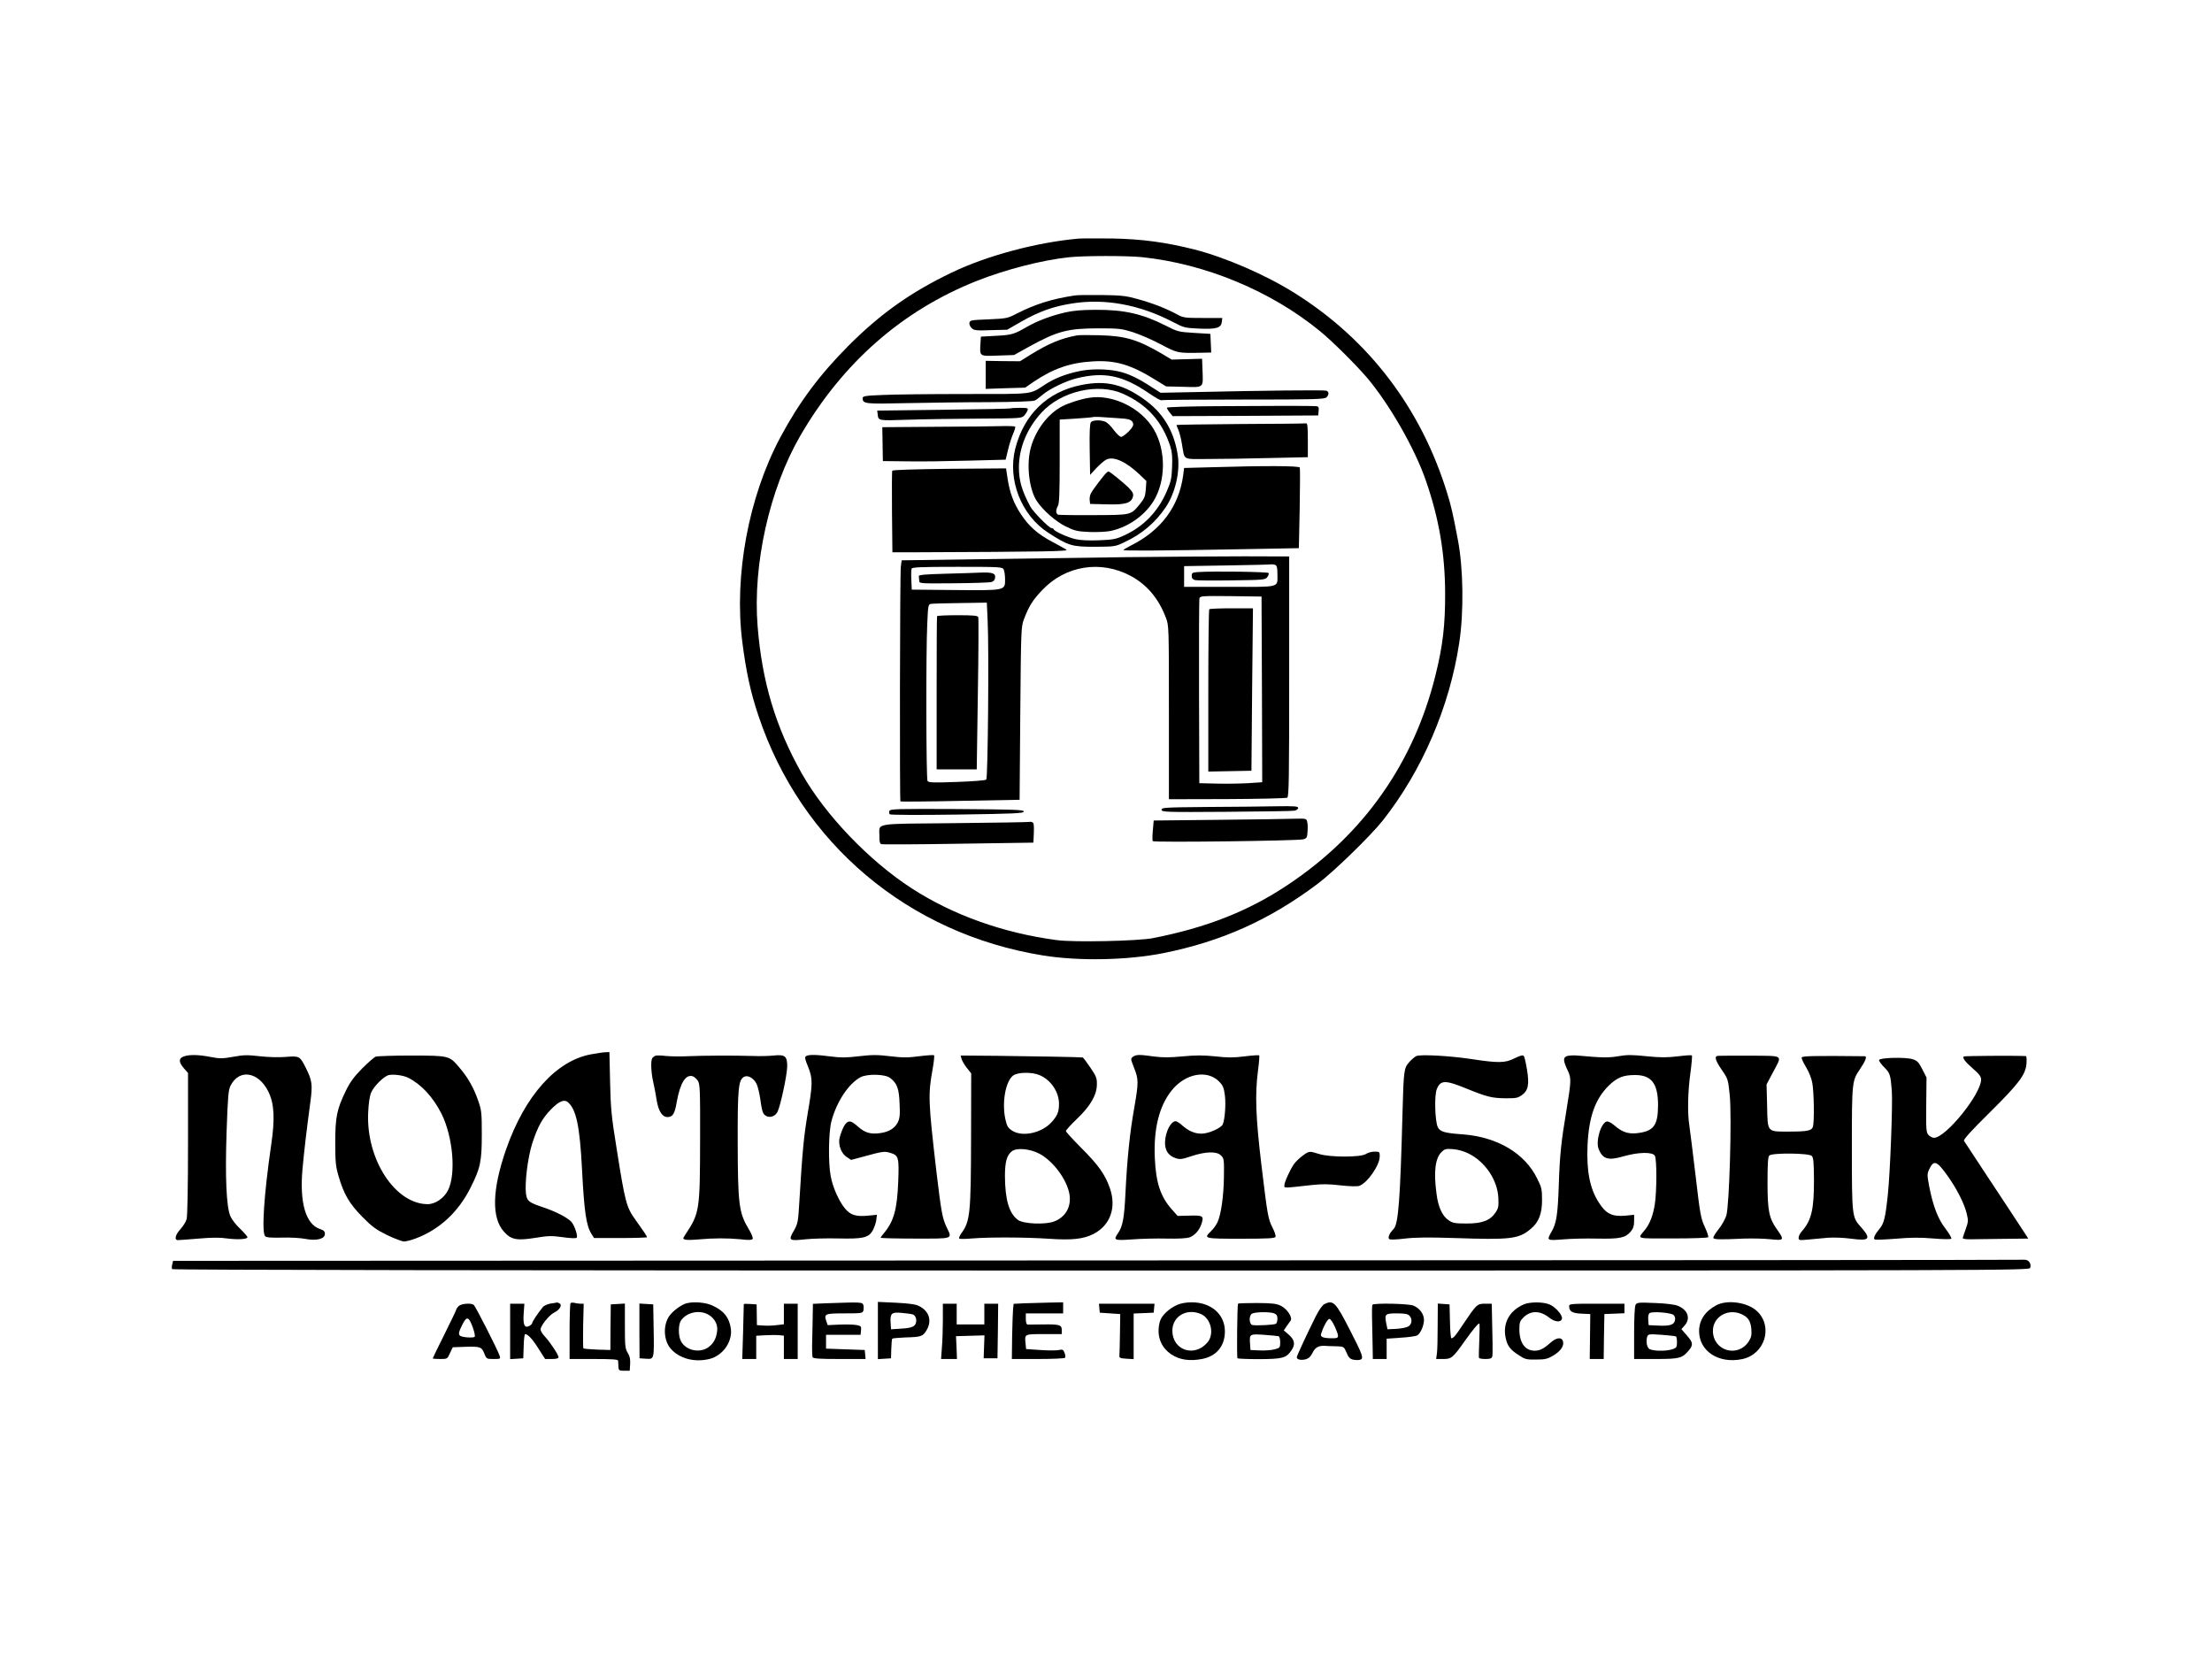 <?xml version="1.0" standalone="no"?>
<!DOCTYPE svg PUBLIC "-//W3C//DTD SVG 20010904//EN"
 "http://www.w3.org/TR/2001/REC-SVG-20010904/DTD/svg10.dtd">
<svg version="1.0" xmlns="http://www.w3.org/2000/svg"
 width="1600pt" height="1200pt" viewBox="0 0 1600 1200"
 preserveAspectRatio="xMidYMid meet">

<g transform="translate(0,1200) scale(0.1,-0.1)"
fill="#000000" stroke="none">
<path d="M7800 10274 c-302 -27 -661 -123 -915 -245 -296 -142 -514 -296 -746
-528 -212 -213 -360 -412 -496 -667 -229 -430 -334 -998 -274 -1475 27 -213
60 -368 117 -536 308 -923 1084 -1577 2058 -1734 259 -42 612 -35 872 17 419
84 767 240 1112 499 117 87 386 349 474 460 284 360 483 821 553 1285 34 221
30 540 -10 746 -36 191 -48 242 -76 333 -188 616 -568 1115 -1104 1451 -208
131 -501 258 -724 315 -209 53 -383 76 -596 80 -110 1 -220 1 -245 -1z m460
-134 c459 -48 931 -244 1285 -533 88 -71 262 -244 343 -339 163 -193 347 -514
427 -748 94 -272 137 -524 138 -810 1 -226 -16 -378 -69 -591 -156 -636 -520
-1154 -1067 -1518 -285 -191 -590 -311 -979 -387 -110 -21 -570 -31 -695 -14
-389 52 -750 181 -1051 376 -310 202 -623 530 -793 830 -189 336 -287 662
-319 1064 -36 447 86 992 307 1375 307 530 737 908 1278 1123 207 82 469 150
665 171 108 12 419 12 530 1z"/>
<path d="M7775 9863 c-166 -25 -284 -62 -420 -131 -67 -35 -75 -36 -205 -42
-127 -5 -135 -6 -138 -26 -2 -11 6 -28 17 -38 17 -16 35 -18 138 -14 l118 3
101 58 c130 74 233 111 369 132 239 38 490 -9 731 -135 78 -41 85 -42 190 -47
124 -5 157 5 162 50 l3 27 -139 0 c-131 0 -142 1 -188 26 -79 43 -177 81 -282
110 -85 24 -118 28 -262 30 -91 1 -178 0 -195 -3z"/>
<path d="M7705 9740 c-101 -23 -199 -60 -273 -102 -96 -56 -113 -61 -227 -67
l-110 -6 -3 -49 c-6 -95 -9 -93 125 -88 l118 4 115 64 c199 109 275 129 495
129 148 0 167 -2 250 -28 50 -16 140 -55 200 -87 119 -63 123 -64 268 -62 l98
2 -3 68 -3 67 -117 7 c-113 7 -121 9 -207 53 -171 86 -300 115 -506 114 -97 0
-165 -6 -220 -19z"/>
<path d="M7790 9574 c-114 -21 -206 -59 -335 -139 l-77 -48 -124 1 -124 2 0
-101 0 -102 143 5 142 4 61 42 c142 96 266 139 429 148 164 10 277 -24 453
-134 l77 -47 127 -3 c149 -4 141 -11 136 123 l-3 80 -110 -3 -110 -3 -60 36
c-183 108 -271 135 -460 140 -77 2 -151 2 -165 -1z"/>
<path d="M7800 9314 c-93 -20 -173 -51 -240 -95 -115 -74 -71 -69 -577 -69
-252 0 -522 -3 -600 -7 -126 -5 -143 -8 -143 -23 0 -41 17 -43 313 -36 155 3
424 7 597 7 193 1 323 6 335 12 11 5 37 25 58 43 50 42 166 98 242 117 201 50
334 23 525 -107 45 -31 86 -54 90 -51 4 3 271 5 593 5 515 0 588 2 602 16 19
20 19 40 -1 48 -16 6 -473 1 -949 -10 l-250 -5 -63 40 c-102 67 -175 101 -248
116 -85 18 -198 18 -284 -1z"/>
<path d="M7820 9215 c-244 -49 -412 -211 -476 -459 -58 -225 43 -484 239 -610
146 -94 170 -101 337 -101 142 1 147 1 213 33 126 58 227 144 301 256 66 99
102 253 86 366 -24 171 -99 302 -226 398 -163 122 -291 154 -474 117z m305
-64 c174 -79 280 -198 340 -379 13 -41 16 -77 13 -150 -3 -84 -9 -108 -39
-177 -64 -147 -167 -253 -308 -318 -59 -27 -79 -31 -181 -35 -70 -3 -136 0
-170 8 -56 13 -152 56 -158 71 -2 5 -9 9 -16 9 -17 0 -132 117 -153 155 -62
116 -83 188 -83 285 1 140 57 278 161 393 143 158 412 220 594 138z"/>
<path d="M7880 9123 c-57 -8 -148 -37 -195 -61 -109 -55 -205 -187 -234 -321
-26 -122 -4 -286 49 -366 44 -66 136 -147 207 -182 65 -32 84 -37 171 -41 55
-2 121 1 153 7 124 26 242 106 310 212 92 145 95 370 5 523 -90 154 -297 256
-466 229z m195 -147 c94 -5 112 -11 121 -38 4 -15 -4 -30 -32 -59 -21 -21 -46
-39 -55 -39 -9 0 -33 23 -53 50 -20 28 -48 55 -62 60 -37 14 -90 12 -103 -4
-8 -9 -11 -70 -9 -197 l3 -184 45 49 c25 26 57 54 71 61 53 28 145 -14 246
-111 l45 -43 -4 -60 c-4 -51 -10 -66 -42 -106 -68 -82 -59 -80 -336 -81 -135
-1 -251 1 -257 3 -7 3 -13 14 -13 25 0 11 6 29 13 41 9 16 12 100 12 322 l0
300 114 7 c62 4 119 9 125 11 6 2 29 2 51 1 22 -2 76 -5 120 -8z"/>
<path d="M8005 8582 c-14 -10 -100 -123 -114 -150 -7 -13 -11 -35 -9 -50 l3
-27 120 -3 c135 -4 178 9 190 56 5 20 -1 33 -32 65 -33 33 -136 117 -145 117
-2 0 -7 -4 -13 -8z"/>
<path d="M8798 9062 c-197 -1 -358 -6 -358 -11 0 -4 9 -20 21 -35 l21 -26 526
2 527 3 3 33 c3 25 -1 32 -15 34 -28 3 -336 3 -725 0z"/>
<path d="M7309 9046 c-2 -2 -220 -7 -484 -10 l-480 -6 3 -22 c6 -53 -3 -51
220 -44 114 4 345 7 514 8 298 2 308 2 326 22 11 12 22 29 25 39 6 15 -1 17
-57 17 -34 0 -65 -2 -67 -4z"/>
<path d="M8973 8933 c-255 -2 -463 -5 -463 -7 0 -2 6 -19 14 -37 8 -19 19 -63
25 -99 22 -124 -2 -110 189 -110 92 0 292 3 445 7 l277 6 0 124 c0 93 -3 122
-12 121 -7 -2 -221 -4 -475 -5z"/>
<path d="M6779 8913 l-397 -3 2 -123 2 -122 175 -2 c96 -2 295 1 443 5 l270 7
17 70 c9 39 26 91 37 117 11 25 18 49 15 52 -4 3 -43 5 -87 4 -45 -2 -259 -4
-477 -5z"/>
<path d="M8750 8620 l-185 -5 -7 -55 c-31 -223 -159 -396 -376 -505 -28 -14
-53 -29 -56 -33 -4 -7 231 -6 889 6 l380 7 6 285 c3 157 3 291 1 298 -4 13
-256 14 -652 2z"/>
<path d="M6454 8595 c-3 -6 -3 -141 -2 -300 l3 -290 130 0 c993 4 1147 7 1129
19 -11 7 -56 32 -101 56 -105 55 -170 112 -228 200 -53 80 -81 155 -97 259
l-11 73 -410 -3 c-264 -3 -411 -8 -413 -14z"/>
<path d="M8150 7970 c-289 -4 -773 -11 -1076 -15 l-552 -8 -6 -46 c-7 -53 -9
-1691 -3 -1698 3 -2 198 -1 433 4 l429 8 5 625 c5 605 6 627 26 680 37 97 63
138 131 210 169 180 426 221 644 103 115 -62 201 -164 252 -301 22 -56 22 -65
22 -685 l0 -628 421 1 c231 1 427 6 435 10 12 8 14 136 14 877 l0 868 -325 1
c-179 0 -561 -3 -850 -6z m1074 -56 c12 -5 16 -21 16 -66 0 -101 28 -93 -347
-93 l-328 0 0 75 0 75 310 5 c171 3 315 6 322 8 6 1 18 -1 27 -4z m-1964 -33
c5 -11 10 -42 10 -70 0 -83 6 -82 -361 -79 l-314 3 -3 69 c-2 38 -1 75 2 83 4
10 67 13 330 13 311 0 326 -1 336 -19z m1868 -868 l2 -671 -102 -7 c-57 -3
-159 -5 -228 -3 l-125 3 -2 660 c-1 363 0 668 3 678 5 16 22 17 227 15 l222
-3 3 -672z m-1984 495 c10 -198 2 -1136 -10 -1147 -5 -6 -101 -13 -212 -17
-170 -6 -205 -5 -213 7 -10 16 -12 924 -2 1136 6 134 7 142 27 145 12 2 107 5
212 6 l192 3 6 -133z"/>
<path d="M8663 7862 c-38 -3 -43 -6 -43 -27 0 -18 7 -26 24 -31 13 -3 133 -4
266 -2 226 3 243 4 256 23 8 10 13 24 11 30 -3 9 -403 15 -514 7z"/>
<path d="M6836 7850 c-144 -4 -191 -8 -190 -17 1 -7 2 -22 3 -34 1 -20 5 -20
249 -18 136 1 258 5 272 9 17 4 26 14 28 32 4 32 -22 40 -112 36 -32 -2 -145
-5 -250 -8z"/>
<path d="M8747 7593 c-4 -3 -7 -269 -7 -590 l0 -584 156 3 156 3 5 588 6 587
-155 0 c-85 0 -158 -3 -161 -7z"/>
<path d="M6778 7543 c-2 -5 -3 -255 -3 -558 l0 -550 145 0 145 0 8 543 c5 299
6 550 3 558 -4 11 -35 14 -150 14 -80 0 -146 -3 -148 -7z"/>
<path d="M8737 6163 c-315 -3 -338 -4 -335 -21 3 -16 33 -17 468 -14 256 2
477 5 493 8 15 3 27 12 27 20 0 12 -27 14 -157 12 -87 -2 -310 -4 -496 -5z"/>
<path d="M6433 6134 c-3 -8 -2 -19 3 -24 5 -5 219 -6 489 -2 417 6 480 9 480
22 0 13 -61 15 -483 18 -432 2 -483 1 -489 -14z"/>
<path d="M8815 6070 l-470 -5 -6 -70 c-4 -38 -4 -74 -1 -79 6 -11 1047 2 1089
13 25 7 28 12 31 56 2 27 1 59 -3 72 -5 22 -9 23 -88 21 -45 -2 -293 -5 -552
-8z"/>
<path d="M7448 6055 c-2 -2 -244 -6 -538 -9 -606 -6 -548 4 -549 -94 -1 -38 3
-54 14 -58 8 -3 259 -2 557 3 l543 8 3 71 c2 55 0 73 -12 77 -8 3 -16 4 -18 2z"/>
<path d="M4276 4374 c-253 -46 -479 -298 -615 -687 -101 -290 -107 -495 -16
-596 52 -58 93 -66 225 -45 96 16 121 16 201 5 55 -8 95 -9 100 -4 11 11 -15
89 -38 115 -27 30 -112 74 -198 103 -110 37 -122 46 -130 97 -11 76 12 265 45
368 40 122 73 182 136 246 55 57 94 74 120 53 62 -51 88 -174 104 -489 16
-307 30 -403 68 -465 l19 -30 191 0 c106 0 192 3 192 6 0 7 -26 46 -83 125
-66 92 -75 123 -138 524 -36 223 -42 282 -46 473 l-5 217 -27 -1 c-14 0 -61
-7 -105 -15z"/>
<path d="M1328 4358 c-37 -13 -36 -41 2 -85 l30 -34 0 -512 c0 -294 -4 -526
-10 -545 -5 -19 -25 -51 -45 -73 -38 -42 -46 -79 -17 -79 9 0 76 5 149 11 93
8 154 9 205 1 77 -10 148 -6 148 9 0 5 -24 33 -54 62 -30 28 -61 69 -70 91
-29 69 -38 283 -27 610 9 258 13 303 29 334 63 123 202 100 273 -44 43 -87 49
-195 20 -389 -51 -351 -70 -630 -43 -657 9 -9 43 -12 119 -10 59 2 135 -2 170
-9 82 -16 143 -1 143 36 0 18 -8 26 -35 35 -103 34 -149 189 -127 433 12 133
29 278 57 486 17 127 13 156 -35 251 -41 81 -45 83 -144 75 -50 -4 -126 -2
-188 5 -87 10 -116 10 -191 -4 -79 -14 -97 -14 -165 -1 -87 17 -154 18 -194 3z"/>
<path d="M2718 4357 c-12 -4 -56 -43 -99 -86 -59 -60 -87 -98 -118 -162 -65
-134 -76 -190 -76 -374 0 -137 3 -171 23 -239 38 -133 78 -201 172 -297 72
-73 100 -93 181 -133 52 -25 107 -46 122 -46 14 0 52 10 84 22 171 64 308 190
397 368 71 141 81 189 81 385 0 158 -2 175 -27 246 -32 92 -74 166 -135 237
-74 87 -73 86 -346 87 -131 0 -248 -4 -259 -8z m235 -153 c95 -48 179 -139
240 -259 84 -168 107 -438 47 -556 -29 -56 -92 -99 -146 -99 -235 0 -446 323
-431 660 3 68 10 120 22 148 19 45 92 118 128 126 36 7 105 -2 140 -20z"/>
<path d="M4740 4363 c-8 -3 -18 -11 -22 -17 -12 -18 -9 -100 6 -168 8 -35 20
-96 26 -137 13 -78 40 -121 78 -121 38 0 53 24 67 109 25 138 64 202 116 186
11 -4 27 -18 37 -33 15 -24 17 -63 16 -422 -1 -518 -3 -534 -108 -692 -17 -26
-17 -28 -2 -34 10 -4 54 -3 99 1 112 10 207 10 303 1 59 -7 83 -6 88 3 5 7
-10 41 -33 79 -66 111 -74 178 -75 617 -1 392 5 454 46 476 27 15 70 -9 91
-52 9 -20 21 -70 27 -113 5 -42 14 -85 20 -96 22 -41 81 -37 104 8 21 42 68
260 70 325 1 78 -15 91 -99 82 -33 -4 -103 -5 -155 -3 -133 4 -358 3 -470 -2
-52 -3 -122 -1 -155 2 -33 4 -67 5 -75 1z"/>
<path d="M5831 4361 c-12 -7 -9 -21 14 -77 35 -87 34 -123 -4 -345 -27 -162
-37 -263 -60 -645 -8 -133 -10 -145 -40 -198 -40 -69 -35 -73 87 -60 48 5 153
8 234 6 178 -4 218 5 248 53 12 20 24 54 28 77 l5 41 -64 -6 c-87 -9 -128 4
-168 53 -44 54 -87 151 -102 231 -19 96 -16 320 5 399 37 140 123 271 210 318
48 26 176 23 213 -4 52 -39 66 -77 70 -188 4 -83 1 -107 -14 -136 -22 -42 -65
-68 -126 -76 -69 -10 -110 2 -160 46 -50 44 -66 48 -90 22 -19 -21 -47 -96
-47 -126 0 -48 21 -92 53 -114 l33 -22 75 20 c156 43 166 44 209 31 60 -18 64
-32 57 -211 -8 -198 -32 -284 -102 -368 -14 -16 -25 -32 -25 -35 0 -3 113 -6
250 -6 285 0 269 -6 225 87 -29 63 -37 108 -71 392 -60 517 -62 562 -27 753 8
48 13 90 9 94 -3 3 -51 0 -107 -7 -83 -11 -119 -11 -211 0 -91 11 -130 11
-225 0 -90 -11 -133 -11 -202 -2 -105 14 -161 15 -180 3z"/>
<path d="M6955 4341 c4 -14 21 -43 38 -65 l32 -40 -1 -461 c-1 -552 -7 -608
-69 -694 -14 -19 -21 -37 -16 -40 5 -4 47 -3 93 1 124 10 384 9 551 -2 168
-12 252 -3 326 34 122 63 168 191 119 332 -35 100 -84 168 -209 293 -60 60
-109 114 -109 120 0 6 35 45 79 87 97 92 145 174 145 250 1 46 -5 60 -48 123
-26 39 -51 72 -55 72 -11 3 -360 9 -624 12 l-258 2 6 -24z m563 -117 c82 -34
141 -120 142 -206 0 -59 -10 -86 -52 -133 -71 -81 -215 -112 -289 -62 -28 19
-36 32 -47 82 -26 120 1 273 56 315 31 25 135 27 190 4z m2 -570 c100 -54 200
-190 216 -295 14 -88 -29 -163 -111 -194 -64 -25 -223 -18 -262 11 -64 47 -93
146 -94 317 0 104 14 153 52 181 36 26 132 16 199 -20z"/>
<path d="M8195 4356 c-18 -13 -17 -15 8 -80 33 -82 33 -105 2 -286 -33 -183
-52 -373 -64 -615 -9 -189 -20 -247 -56 -298 -33 -47 -25 -51 103 -42 64 5
178 8 252 6 84 -2 146 2 165 9 37 14 71 52 85 96 20 59 12 64 -86 61 l-86 -2
-40 45 c-84 94 -117 194 -125 375 -9 210 31 372 120 485 98 125 259 156 346
66 27 -28 34 -44 41 -100 8 -63 0 -171 -15 -208 -11 -27 -103 -68 -153 -68
-51 0 -93 18 -141 60 -18 17 -40 30 -47 30 -35 0 -74 -75 -77 -150 -2 -60 23
-99 76 -117 32 -11 46 -9 114 14 103 34 184 37 215 5 21 -21 23 -29 21 -155
-2 -142 -21 -273 -47 -329 -10 -20 -30 -48 -46 -63 -56 -54 -53 -55 215 -55
201 0 247 3 251 14 3 8 -6 37 -21 65 -33 66 -36 84 -81 456 -41 344 -47 506
-25 678 8 59 12 110 9 113 -3 3 -51 0 -105 -7 -79 -10 -124 -10 -212 0 -88 9
-140 9 -236 0 -95 -9 -143 -9 -207 -1 -107 15 -130 15 -153 -2z"/>
<path d="M10244 4361 c-11 -5 -34 -25 -51 -44 -38 -43 -40 -61 -48 -357 -17
-641 -30 -815 -65 -850 -29 -29 -43 -61 -32 -72 6 -6 47 -5 113 3 75 9 174 10
359 4 407 -14 465 -7 551 65 59 48 83 110 83 210 0 77 -3 92 -35 155 -90 184
-289 301 -539 320 -131 9 -164 19 -180 52 -21 45 -26 230 -7 276 28 66 60 66
217 2 145 -59 183 -68 275 -69 79 -1 94 2 122 22 47 33 56 77 38 186 -8 49
-18 93 -24 99 -7 7 -29 0 -66 -18 -68 -35 -118 -35 -315 -5 -154 23 -365 35
-396 21z m377 -704 c121 -59 211 -192 217 -322 3 -60 0 -75 -20 -105 -39 -58
-96 -80 -209 -80 -83 0 -101 3 -130 23 -45 29 -76 95 -88 190 -22 160 -10 259
36 304 22 22 31 25 82 21 35 -2 79 -15 112 -31z"/>
<path d="M11331 4360 c-26 -12 -24 -34 10 -106 25 -53 24 -74 -10 -282 -39
-232 -49 -330 -56 -547 -7 -208 -17 -274 -51 -332 -38 -66 -37 -67 79 -58 56
5 168 8 249 6 166 -3 204 5 243 50 19 23 25 42 25 76 l0 46 -61 -6 c-98 -9
-143 13 -195 96 -64 99 -89 227 -81 411 9 206 55 336 153 433 61 59 105 77
189 77 120 1 168 -61 168 -217 0 -149 -32 -191 -156 -204 -62 -6 -107 10 -160
57 -20 17 -44 30 -54 28 -43 -8 -83 -144 -59 -201 30 -72 70 -83 179 -51 108
31 211 33 227 4 15 -28 14 -255 0 -349 -13 -83 -36 -142 -71 -186 -56 -69 -77
-63 201 -63 143 0 253 4 256 9 3 5 -8 39 -25 75 -28 60 -34 91 -66 367 -20
166 -40 329 -45 362 -15 91 -12 247 7 382 9 68 14 125 11 129 -4 3 -50 0 -104
-7 -78 -9 -123 -9 -225 1 -105 11 -141 11 -204 0 -71 -12 -119 -11 -295 5 -30
3 -66 0 -79 -5z"/>
<path d="M12420 4362 c-20 -7 -9 -38 35 -102 44 -64 45 -67 57 -185 15 -159
-3 -795 -25 -867 -8 -26 -33 -71 -56 -99 -23 -29 -40 -57 -38 -63 4 -12 43
-13 222 -5 61 2 147 0 193 -5 97 -10 100 -6 47 69 -59 83 -70 134 -70 342 0
136 3 185 13 195 20 20 286 18 307 -3 12 -12 15 -44 16 -175 0 -215 -18 -291
-90 -373 -12 -13 -21 -33 -21 -44 0 -19 5 -19 70 -13 39 3 102 9 141 13 41 3
112 1 170 -7 136 -18 147 -2 63 92 -57 64 -59 79 -59 563 0 481 1 487 59 572
40 59 53 93 34 93 -368 4 -452 2 -456 -9 -2 -7 12 -38 31 -69 21 -34 40 -81
46 -116 12 -63 15 -276 5 -314 -9 -31 -39 -37 -176 -37 -158 0 -152 -8 -156
188 l-4 153 45 85 c70 133 88 121 -170 123 -123 0 -227 0 -233 -2z"/>
<path d="M14204 4358 c-9 -13 9 -36 66 -87 46 -39 60 -59 60 -79 0 -106 -256
-422 -341 -422 -11 0 -28 9 -38 19 -18 18 -20 34 -18 218 l2 199 -30 59 c-26
51 -36 62 -69 73 -51 17 -238 12 -244 -5 -2 -7 15 -31 37 -53 42 -42 46 -54
55 -170 7 -97 -12 -595 -29 -753 -17 -164 -28 -207 -59 -244 -35 -42 -48 -71
-36 -78 6 -4 75 -1 153 5 105 9 175 10 267 2 69 -6 129 -7 134 -2 4 4 -14 37
-42 73 -55 72 -90 163 -118 308 -15 80 -15 88 1 122 32 68 54 61 128 -42 68
-94 126 -207 143 -280 12 -49 11 -60 -7 -110 -11 -31 -21 -60 -22 -66 -1 -6
21 -9 53 -9 30 1 137 2 238 3 l183 2 -18 28 c-55 85 -175 266 -299 454 -77
116 -144 218 -148 225 -5 9 50 71 181 200 217 215 264 277 271 358 2 30 1 54
-4 55 -66 4 -447 2 -450 -3z"/>
<path d="M9423 3641 c-22 -16 -50 -43 -62 -59 -29 -41 -71 -133 -71 -156 0
-21 -11 -21 205 3 66 7 120 7 200 -3 66 -7 120 -9 136 -4 59 20 149 149 149
214 0 33 -2 34 -38 34 -21 0 -49 -8 -62 -17 -35 -25 -261 -25 -339 0 -71 22
-71 22 -118 -12z"/>
<path d="M7934 2883 l-6682 -3 -6 -25 c-4 -14 -4 -30 -1 -35 4 -6 2471 -10
6720 -10 6662 0 6714 0 6720 20 10 31 -12 60 -43 58 -15 -2 -3034 -4 -6708 -5z"/>
<path d="M3982 2571 c-23 -4 -49 -16 -57 -27 -39 -49 -75 -104 -75 -113 0 -6
-10 -16 -22 -22 -34 -18 -46 8 -40 91 l5 70 -52 0 -51 0 0 -201 0 -200 48 3
47 3 3 88 c1 48 6 87 10 87 20 0 54 -36 97 -105 l48 -75 48 0 c33 0 49 4 49
13 0 17 -65 115 -101 152 -16 17 -29 39 -29 48 0 28 62 104 97 122 40 19 61
54 42 66 -8 5 -16 8 -19 8 -3 -1 -24 -5 -48 -8z"/>
<path d="M4127 2574 c-4 -4 -7 -97 -7 -206 l0 -198 175 0 c133 0 175 -3 176
-12 0 -7 2 -26 2 -43 2 -28 5 -30 42 -30 l40 0 3 48 c2 35 -2 57 -17 81 -19
30 -21 49 -21 195 l0 162 -51 -3 -51 -3 -2 -165 -1 -165 -95 3 c-52 2 -97 6
-100 9 -3 2 -3 76 -2 164 l4 159 -24 0 c-12 0 -32 3 -43 6 -11 3 -24 2 -28 -2z"/>
<path d="M4966 2573 c-35 -9 -94 -51 -122 -88 -49 -65 -46 -180 8 -241 62 -71
171 -100 279 -74 98 24 170 127 155 223 -13 79 -50 125 -131 163 -48 23 -135
31 -189 17z m161 -84 c44 -27 67 -72 60 -119 -7 -55 -28 -91 -66 -117 -64 -43
-162 -20 -196 47 -20 39 -19 120 1 149 43 61 137 79 201 40z"/>
<path d="M5973 2573 l-93 -4 -2 -122 c-1 -67 -3 -151 -4 -187 0 -36 1 -71 4
-77 3 -10 51 -13 194 -13 l189 0 -3 33 -3 32 -140 5 -140 5 0 50 0 50 125 0
125 0 3 32 c3 28 0 32 -29 38 -17 4 -72 6 -122 4 l-90 -4 -10 28 c-18 54 -10
57 132 57 121 0 130 1 136 20 3 11 3 29 0 40 -7 22 -13 22 -272 13z"/>
<path d="M6350 2376 l0 -207 48 3 47 3 2 69 c1 37 4 70 7 73 3 3 46 7 95 9
113 3 125 7 152 50 42 69 21 140 -53 177 -26 13 -71 19 -167 24 l-131 6 0
-207z m247 118 c27 -5 39 -43 24 -73 -12 -21 -41 -29 -126 -33 l-50 -3 -3 48
c-4 67 7 77 76 71 31 -3 67 -7 79 -10z"/>
<path d="M7409 2573 l-77 -4 -4 -34 c-2 -18 -5 -108 -7 -199 l-2 -166 190 0
c104 0 192 4 195 9 4 5 2 21 -4 36 -9 23 -14 26 -41 20 -16 -4 -77 -4 -134 0
l-103 7 -4 42 c-7 67 -9 66 133 66 l129 0 0 29 c0 38 -16 43 -138 41 -53 -1
-103 -1 -109 -1 -8 1 -13 16 -13 41 l0 40 135 0 135 0 0 40 0 40 -102 -2 c-57
-1 -137 -4 -179 -5z"/>
<path d="M8514 2561 c-60 -27 -112 -77 -124 -119 -27 -98 3 -185 83 -239 59
-39 131 -50 221 -33 105 20 166 93 166 200 0 123 -99 210 -240 210 -42 0 -79
-7 -106 -19z m171 -65 c74 -31 101 -144 49 -206 -94 -111 -254 -57 -254 85 0
103 102 164 205 121z"/>
<path d="M8955 2570 c-6 -10 -10 -389 -4 -395 4 -3 75 -6 158 -6 167 1 193 8
230 60 32 45 27 78 -16 116 l-37 32 19 28 c11 15 25 34 30 42 17 22 -24 85
-70 108 -34 16 -62 19 -173 20 -74 0 -135 -2 -137 -5z m259 -69 c20 -8 26 -17
26 -40 0 -16 -5 -33 -11 -36 -13 -9 -148 -15 -171 -9 -24 7 -25 69 -2 82 23
13 126 14 158 3z m34 -166 c7 -3 12 -21 12 -44 0 -38 -2 -41 -40 -51 -22 -6
-71 -10 -108 -8 l-67 3 -3 44 c-5 72 -4 73 100 66 51 -4 99 -8 106 -10z"/>
<path d="M9580 2567 c-15 -7 -39 -42 -62 -87 -67 -134 -138 -287 -138 -298 0
-16 31 -23 65 -14 21 6 35 19 48 45 19 40 44 55 92 52 17 -1 54 -3 83 -3 52
-2 53 -2 72 -46 14 -35 25 -46 49 -51 17 -3 39 -4 50 0 27 8 18 35 -79 223
-99 193 -117 211 -180 179z m75 -163 c34 -78 33 -84 -17 -84 -67 0 -90 9 -82
32 17 55 47 108 60 108 8 0 25 -25 39 -56z"/>
<path d="M11022 2565 c-105 -46 -154 -137 -131 -243 12 -57 33 -85 94 -124 45
-30 56 -33 126 -32 64 0 84 5 121 27 55 32 82 70 74 103 -9 35 -48 31 -93 -10
-49 -43 -75 -56 -113 -56 -69 0 -110 58 -110 155 0 49 4 60 29 85 52 52 121
52 187 -1 42 -33 86 -36 92 -7 5 26 -48 86 -91 103 -47 19 -141 19 -185 0z"/>
<path d="M11830 2561 c-6 -12 -10 -96 -10 -205 l0 -186 155 0 c171 0 192 5
239 60 35 42 33 59 -13 111 l-39 45 24 27 c44 51 23 112 -50 142 -22 9 -84 17
-165 20 -121 5 -131 4 -141 -14z m276 -73 c10 -10 13 -24 9 -41 -8 -31 -39
-40 -130 -35 l-60 3 -3 39 c-2 24 2 42 10 48 21 14 157 3 174 -14z m17 -155
c4 -2 7 -21 7 -43 0 -34 -4 -39 -31 -49 -49 -17 -155 -14 -173 5 -16 16 -21
59 -10 89 6 15 18 16 103 10 53 -4 99 -9 104 -12z"/>
<path d="M12415 2559 c-81 -43 -124 -107 -125 -185 -1 -147 141 -240 311 -205
165 34 227 236 107 348 -68 63 -213 84 -293 42z m178 -63 c50 -21 70 -50 75
-110 3 -43 0 -59 -19 -89 -79 -121 -259 -68 -259 77 0 100 106 163 203 122z"/>
<path d="M3317 2552 c-10 -10 -17 -22 -17 -25 0 -4 -38 -84 -85 -178 -47 -94
-85 -172 -85 -175 0 -2 24 -4 53 -4 52 0 53 0 72 43 l20 42 85 3 c113 4 124 0
143 -48 15 -39 16 -40 67 -40 49 0 51 1 44 23 -12 39 -176 362 -188 369 -23
15 -92 8 -109 -10z m103 -154 c12 -33 18 -64 13 -68 -4 -4 -32 -6 -60 -3 -63
7 -66 18 -28 93 31 62 46 58 75 -22z"/>
<path d="M4625 2373 l1 -198 47 -3 c59 -4 59 -7 55 218 l-3 175 -50 3 -50 3 0
-198z"/>
<path d="M5380 2567 c0 -3 -2 -93 -5 -201 l-6 -196 51 0 50 0 0 84 0 84 68 4
c37 2 82 2 100 0 l32 -3 0 -85 0 -84 50 0 50 0 0 200 0 200 -50 0 -50 0 0 -74
0 -75 -52 -6 c-29 -4 -73 -5 -98 -3 l-45 3 -1 75 -1 75 -47 3 c-25 2 -46 1
-46 -1z"/>
<path d="M6820 2453 c0 -65 -3 -155 -7 -200 l-6 -83 58 0 57 0 -3 83 -4 82
103 3 103 3 -3 -83 -3 -83 50 0 50 0 3 198 2 197 -50 0 -50 0 0 -75 0 -75
-100 0 -100 0 0 75 0 75 -50 0 -50 0 0 -117z"/>
<path d="M7952 2538 l3 -33 74 -5 74 -5 -2 -140 c-1 -77 -3 -149 -4 -160 -2
-17 5 -20 51 -23 l52 -3 0 165 0 165 73 3 72 3 3 33 3 32 -201 0 -201 0 3 -32z"/>
<path d="M9927 2562 c-3 -4 -4 -61 -2 -127 1 -66 3 -153 4 -192 l1 -73 50 0
50 0 0 73 0 74 101 7 c55 3 109 11 119 16 24 13 50 71 50 113 0 42 -31 84 -76
103 -36 15 -289 20 -297 6z m267 -78 c23 -23 20 -61 -6 -78 -13 -8 -52 -16
-88 -18 l-64 -3 -9 43 c-13 67 -8 72 77 72 54 0 79 -4 90 -16z"/>
<path d="M10399 2413 c0 -87 -2 -177 -5 -200 l-6 -43 52 0 c59 0 69 8 157 133
60 84 98 129 104 123 2 -2 2 -58 -1 -123 -3 -65 -4 -121 -2 -125 2 -5 23 -8
47 -8 33 0 45 4 49 18 4 14 3 110 -3 345 l-1 37 -49 0 c-56 0 -61 -4 -162
-155 -52 -78 -66 -95 -81 -95 -4 0 -9 55 -10 123 l-3 122 -42 3 -43 3 -1 -158z"/>
<path d="M11350 2552 c0 -38 22 -51 89 -54 l64 -3 -2 -162 -2 -163 50 0 51 0
2 163 3 162 73 3 72 3 0 34 0 35 -200 0 c-186 0 -200 -1 -200 -18z"/>
</g>
</svg>
